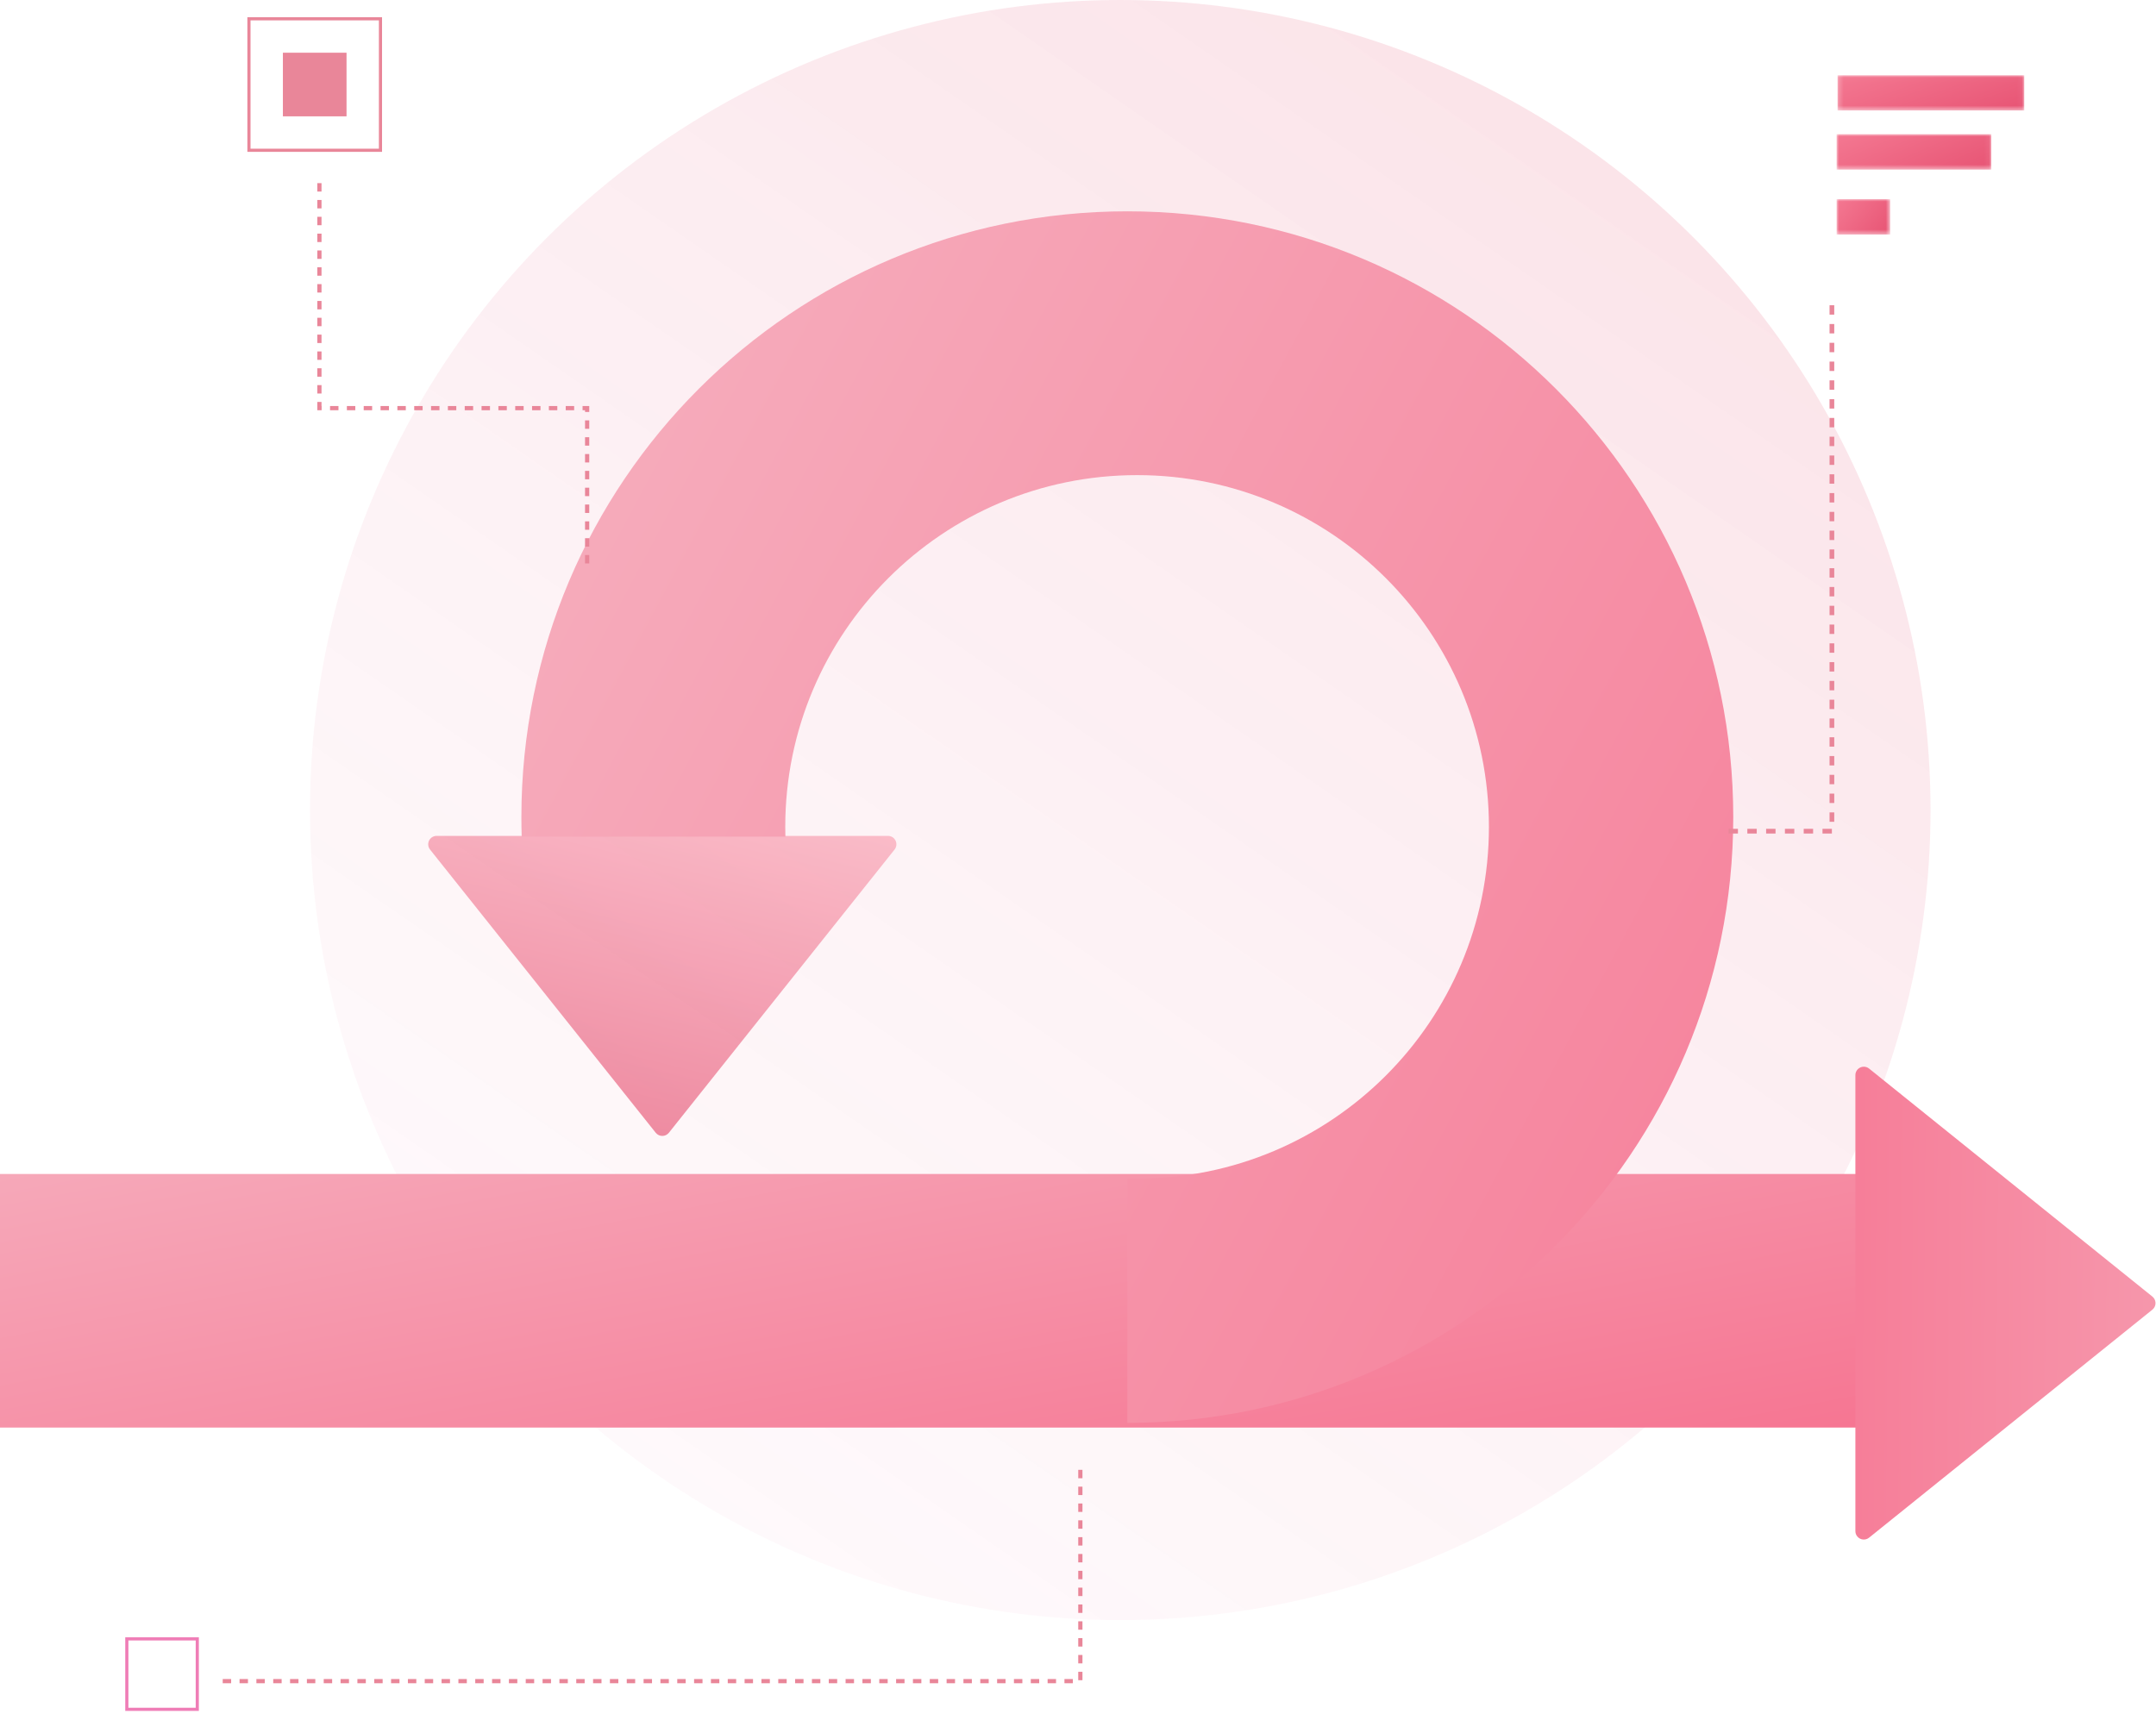 <?xml version="1.0" encoding="UTF-8"?>
<svg width="459px" viewBox="0 0 459 365" version="1.1" xmlns="http://www.w3.org/2000/svg" xmlns:xlink="http://www.w3.org/1999/xlink">
    <!-- Generator: Sketch 51.1 (57501) - http://www.bohemiancoding.com/sketch -->
    <title>Group 7</title>
    <desc>Created with Sketch.</desc>
    <defs>
        <linearGradient x1="7.569%" y1="110.903%" x2="78.899%" y2="7.982%" id="linearGradient-1">
            <stop stop-color="#FAC9E3" stop-opacity="0.4" offset="0%"></stop>
            <stop stop-color="#E3486A" offset="97.936%"></stop>
        </linearGradient>
        <linearGradient x1="-18.667%" y1="-29.05%" x2="133.597%" y2="79.237%" id="linearGradient-2">
            <stop stop-color="#F6B4C2" offset="0%"></stop>
            <stop stop-color="#F6708E" offset="100%"></stop>
        </linearGradient>
        <linearGradient x1="218.721%" y1="50%" x2="-55.947%" y2="46.626%" id="linearGradient-3">
            <stop stop-color="#F6B4C2" offset="0%"></stop>
            <stop stop-color="#F6708E" offset="100%"></stop>
        </linearGradient>
        <linearGradient x1="-12.039%" y1="1.214%" x2="114.575%" y2="50%" id="linearGradient-4">
            <stop stop-color="#FBA4B5" offset="0%"></stop>
            <stop stop-color="#E3486A" offset="100%"></stop>
        </linearGradient>
        <linearGradient x1="-12.039%" y1="1.214%" x2="155.653%" y2="90.79%" id="linearGradient-5">
            <stop stop-color="#F6B4C2" offset="0%"></stop>
            <stop stop-color="#F6708E" offset="100%"></stop>
        </linearGradient>
        <polygon id="path-6" points="0.205 0.023 39.954 0.023 39.954 7.521 0.205 7.521"></polygon>
        <linearGradient x1="-12.039%" y1="1.214%" x2="155.653%" y2="90.79%" id="linearGradient-8">
            <stop stop-color="#F57B94" offset="0%"></stop>
            <stop stop-color="#E3486A" offset="100%"></stop>
        </linearGradient>
        <polygon id="path-9" points="0 0 32.939 0 32.939 7.543 0 7.543"></polygon>
        <polygon id="path-11" points="0 0 11.402 0 11.402 7.543 0 7.543"></polygon>
    </defs>
    <g id="Page-1" stroke="none" stroke-width="1" fill="none" fill-rule="evenodd">
        <g id="Tech" transform="translate(-141, -2158)">
            <g id="Process" transform="translate(141, 2056)">
                <g id="Group-7" transform="translate(0, 102)">
                    <circle id="Oval-4-Copy-2" fill="url(#linearGradient-1)" opacity="0.144" cx="238.5" cy="172.5" r="172.5"></circle>
                    <polygon id="Rectangle-8" fill="url(#linearGradient-2)" points="1.23651089e-14 250 396 250 396 304 1.23651089e-14 304"></polygon>
                    <path d="M458.228,278.896 L397.916,327.449 C397.145,328.07 396.017,327.948 395.396,327.177 C395.14,326.859 395,326.462 395,326.053 L395,228.947 C395,227.957 395.802,227.155 396.792,227.155 C397.201,227.155 397.597,227.294 397.916,227.551 L458.228,276.104 C458.999,276.725 459.121,277.853 458.501,278.624 C458.42,278.724 458.329,278.815 458.228,278.896 Z" id="Triangle" fill="url(#linearGradient-3)"></path>
                    <path d="M172.272,211.349 L111.961,259.397 C111.187,260.013 110.059,259.886 109.443,259.112 C109.19,258.795 109.052,258.401 109.052,257.995 L109.052,161.9 C109.052,160.911 109.854,160.108 110.844,160.108 C111.25,160.108 111.643,160.246 111.961,160.499 L172.272,208.546 C173.046,209.163 173.174,210.29 172.557,211.064 C172.473,211.17 172.378,211.265 172.272,211.349 Z" id="Triangle-Copy" fill="url(#linearGradient-4)" opacity="0.646" transform="translate(141, 209.948) rotate(-270) translate(-141, -209.948) "></path>
                    <path d="M111.066,178.161 C111.022,176.78 111,175.392 111,174 C111,102.755 168.755,45 240,45 C311.245,45 369,102.755 369,174 C369,245.245 311.245,303 240,303 L240,250.956 C240.691,250.974 241.385,250.984 242.081,250.984 C283.449,250.984 316.984,217.449 316.984,176.081 C316.984,134.713 283.449,101.177 242.081,101.177 C200.713,101.177 167.177,134.713 167.177,176.081 C167.177,176.776 167.187,177.47 167.206,178.161 L111.066,178.161 Z" id="Combined-Shape" fill="url(#linearGradient-5)"></path>
                    <path d="M230,313 L230,358 L46,358" id="Path-3" stroke="#E98699" stroke-width="0.896" stroke-dasharray="1.792"></path>
                    <path d="M68,39 L68,86.912 L125,86.912 L125,120" id="Path-3-Copy" stroke="#E98699" stroke-width="0.896" stroke-dasharray="1.792"></path>
                    <polygon id="Stroke-269" stroke="#EF7DB6" stroke-width="0.672" points="27 364 42 364 42 349 27 349"></polygon>
                    <g id="Group-4" transform="translate(53, 4)">
                        <polygon id="Stroke-269-Copy" stroke="#E98699" stroke-width="0.672" points="0 28 28 28 28 0 0 0"></polygon>
                        <polygon id="Stroke-269-Copy" fill="#E98699" points="7.226 20.774 20.774 20.774 20.774 7.226 7.226 7.226"></polygon>
                    </g>
                    <g id="Group-3" transform="translate(391, 16)">
                        <g id="Group-84">
                            <mask id="mask-7" fill="white">
                                <use xlink:href="#path-6"></use>
                            </mask>
                            <g id="Clip-83"></g>
                            <polygon id="Fill-82" fill="url(#linearGradient-8)" mask="url(#mask-7)" points="0.205 7.521 39.954 7.521 39.954 0.023 0.205 0.023"></polygon>
                        </g>
                        <g id="Group-87" transform="translate(0, 12.572)">
                            <mask id="mask-10" fill="white">
                                <use xlink:href="#path-9"></use>
                            </mask>
                            <g id="Clip-86"></g>
                            <polygon id="Fill-85" fill="url(#linearGradient-8)" mask="url(#mask-10)" points="0 7.543 32.939 7.543 32.939 0 0 0"></polygon>
                        </g>
                        <g id="Group-90" transform="translate(0, 26.402)">
                            <mask id="mask-12" fill="white">
                                <use xlink:href="#path-11"></use>
                            </mask>
                            <g id="Clip-89"></g>
                            <polygon id="Fill-88" fill="url(#linearGradient-8)" mask="url(#mask-12)" points="0 7.543 11.402 7.543 11.402 0 0 0"></polygon>
                        </g>
                    </g>
                    <path d="M368,177 L390,177 L390,63" id="Path-5" stroke="#E98699" stroke-dasharray="2"></path>
                </g>
            </g>
        </g>
    </g>
</svg>
